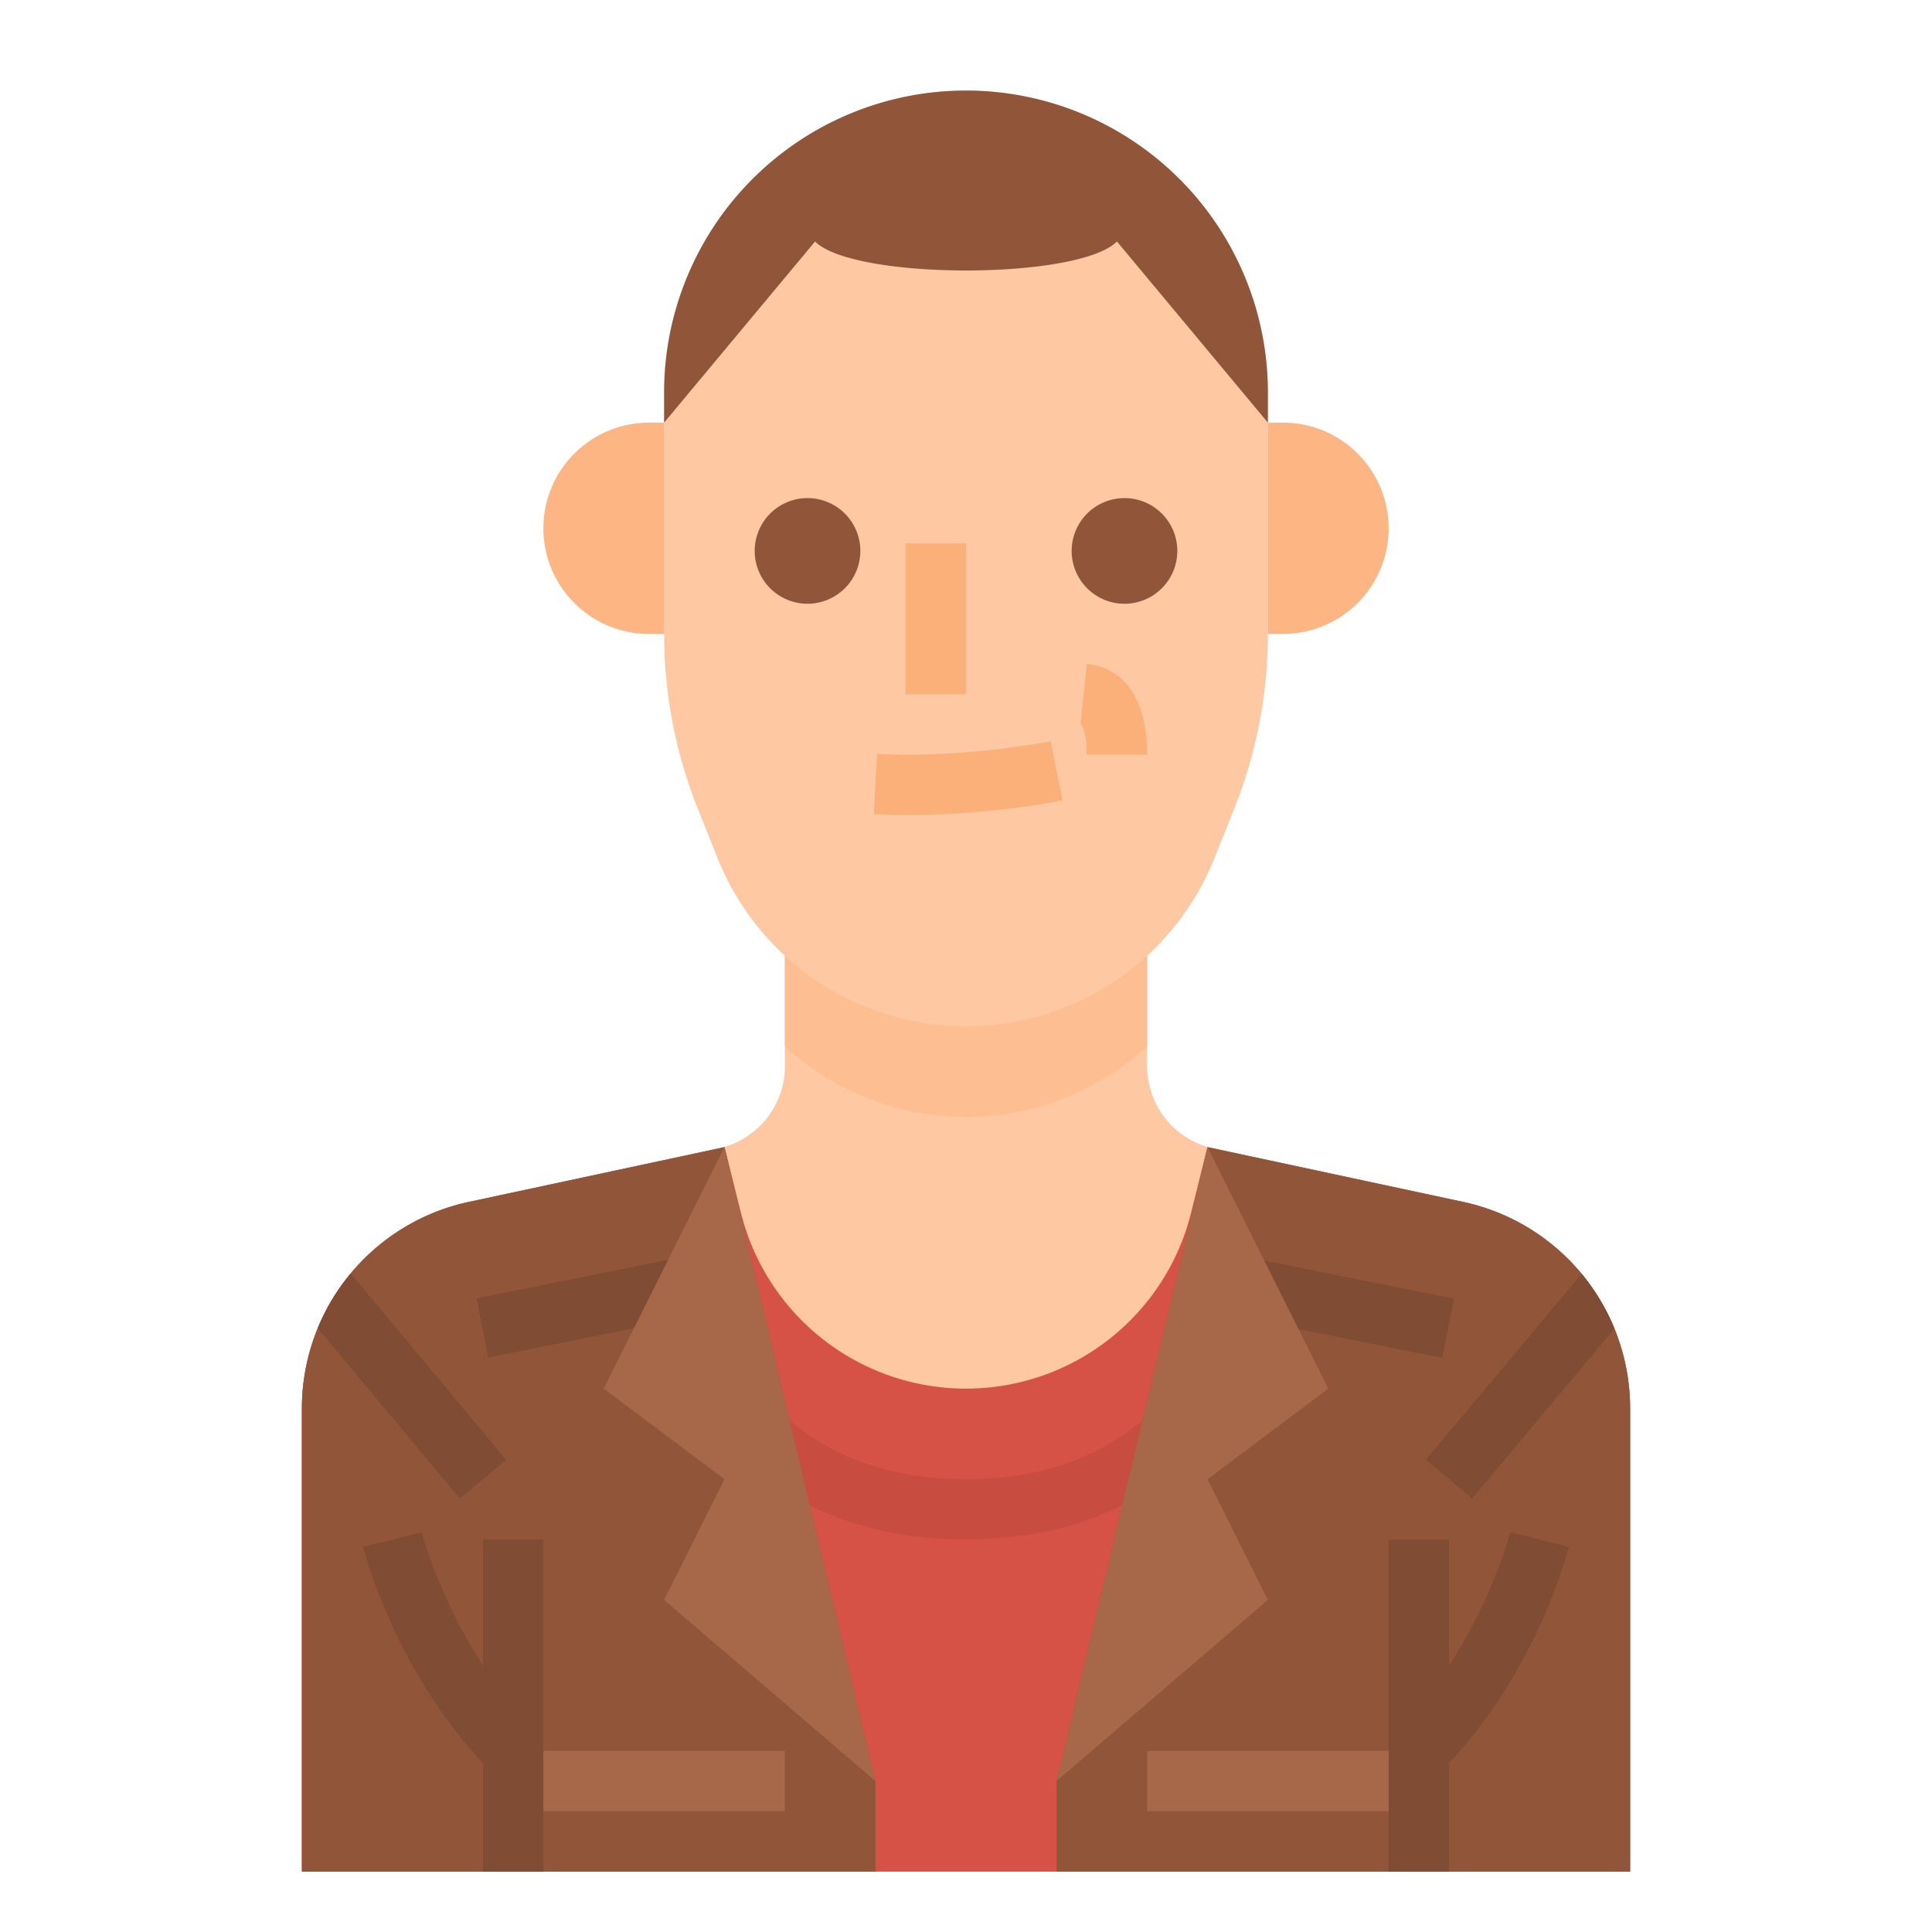 <svg height="512" viewBox="0 0 512 512" width="512" xmlns="http://www.w3.org/2000/svg"><g id="Flat"><path d="m432 373.27v122.73h-352v-122.73a56.018 56.018 0 0 1 44.27-54.76l66.12-14.16a21.98 21.98 0 0 0 3.16-.93 22.287 22.287 0 0 0 14.45-20.86v-42.56h96v42.56a22.287 22.287 0 0 0 14.45 20.86l1.55.58 67.73 14.51a56.018 56.018 0 0 1 44.27 54.76z" fill="#fdc8a2"/><path d="m304 240v37.28a70.9 70.9 0 0 1 -96 0v-37.28z" fill="#fdbf92"/><path d="m80 496v-122.729a56 56 0 0 1 44.266-54.757l67.734-14.514 4.358 17.433a61.477 61.477 0 0 0 59.642 46.567 61.477 61.477 0 0 0 59.642-46.567l4.358-17.433 67.734 14.514a56 56 0 0 1 44.266 54.757v122.729" fill="#d65246"/><path d="m256 408c-52.342 0-70.412-34.935-71.155-36.422l7.155-3.578 7.13-3.628c.584 1.128 14.796 27.628 56.87 27.628s56.286-26.5 56.87-27.628l14.285 7.206c-.743 1.487-18.813 36.422-71.155 36.422z" fill="#c94c41"/><path d="m232 472v24h-152v-122.73a56.011 56.011 0 0 1 44.27-54.76l67.73-14.51z" fill="#91563a"/><path d="m432 373.27v122.73h-152v-24l40-168 67.73 14.51a55.981 55.981 0 0 1 44.27 54.76z" fill="#91563a"/><g fill="#804c33"><path d="m128 408h16v88h-16z"/><path d="m130.343 469.657c-25.276-25.277-33.756-58.323-34.1-59.717l15.519-3.892c.076.3 7.844 30.241 29.9 52.3z"/><path d="m127.485 338.833h52.363v16h-52.363z" transform="matrix(.98 -.197 .197 .98 -65.417 37.142)"/><path d="m368 408h16v88h-16z"/><path d="m134.14 386.88-12.28 10.24-37.66-45.14a55.976 55.976 0 0 1 8.74-14.51z"/><path d="m427.85 352.1-37.72 45.04-12.26-10.28 41.28-49.28a56.067 56.067 0 0 1 8.7 14.52z"/><path d="m381.657 469.657-11.314-11.314c22.055-22.054 29.823-51.994 29.9-52.3l15.519 3.892c-.349 1.399-8.829 34.445-34.105 59.722z"/><path d="m349.5 319.635h16v54.063h-16z" transform="matrix(.197 -.98 .98 .197 -52.887 628.743)"/></g><path d="m144 464h64v16h-64z" fill="#a7684a"/><path d="m304 464h64v16h-64z" fill="#a7684a"/><path d="m192 304-32 64 32 24-16 32 56 48z" fill="#a7684a"/><path d="m320 304 32 64-32 24 16 32-56 48z" fill="#a7684a"/><path d="m256 272a70.9 70.9 0 0 1 -65.827-44.567l-5.26-13.15a124.622 124.622 0 0 1 -8.913-46.283v-64a80 80 0 0 1 80-80 80 80 0 0 1 80 80v64a124.622 124.622 0 0 1 -8.913 46.283l-5.26 13.15a70.9 70.9 0 0 1 -65.827 44.567z" fill="#fdc8a2"/><path d="m172 168h4v-56h-4a28 28 0 0 0 -28 28 28 28 0 0 0 28 28z" fill="#fdb683"/><path d="m340 112h-4v56h4a28 28 0 0 0 28-28 28 28 0 0 0 -28-28z" fill="#fdb683"/><path d="m336 112-40-48c-10.245 10.245-69.755 10.245-80 0l-40 48v-8a80 80 0 0 1 80-80 80 80 0 0 1 80 80z" fill="#91563a"/><path d="m240 144h16v40h-16z" fill="#fcb079"/><path d="m240.766 216c-3.034 0-6.117-.075-9.21-.247l.888-15.975c22.72 1.266 45.753-3.291 45.983-3.337l3.146 15.687a230.708 230.708 0 0 1 -40.807 3.872z" fill="#fcb079"/><path d="m304 200h-16c0-6.695-1.651-8.339-1.667-8.354.093.083 1.667-15.646 1.667-15.646.653 0 16 .273 16 24z" fill="#fcb079"/><path d="m214 160a14 14 0 1 1 14-14 14.015 14.015 0 0 1 -14 14z" fill="#91563a"/><path d="m298 160a14 14 0 1 1 14-14 14.015 14.015 0 0 1 -14 14z" fill="#91563a"/></g></svg>